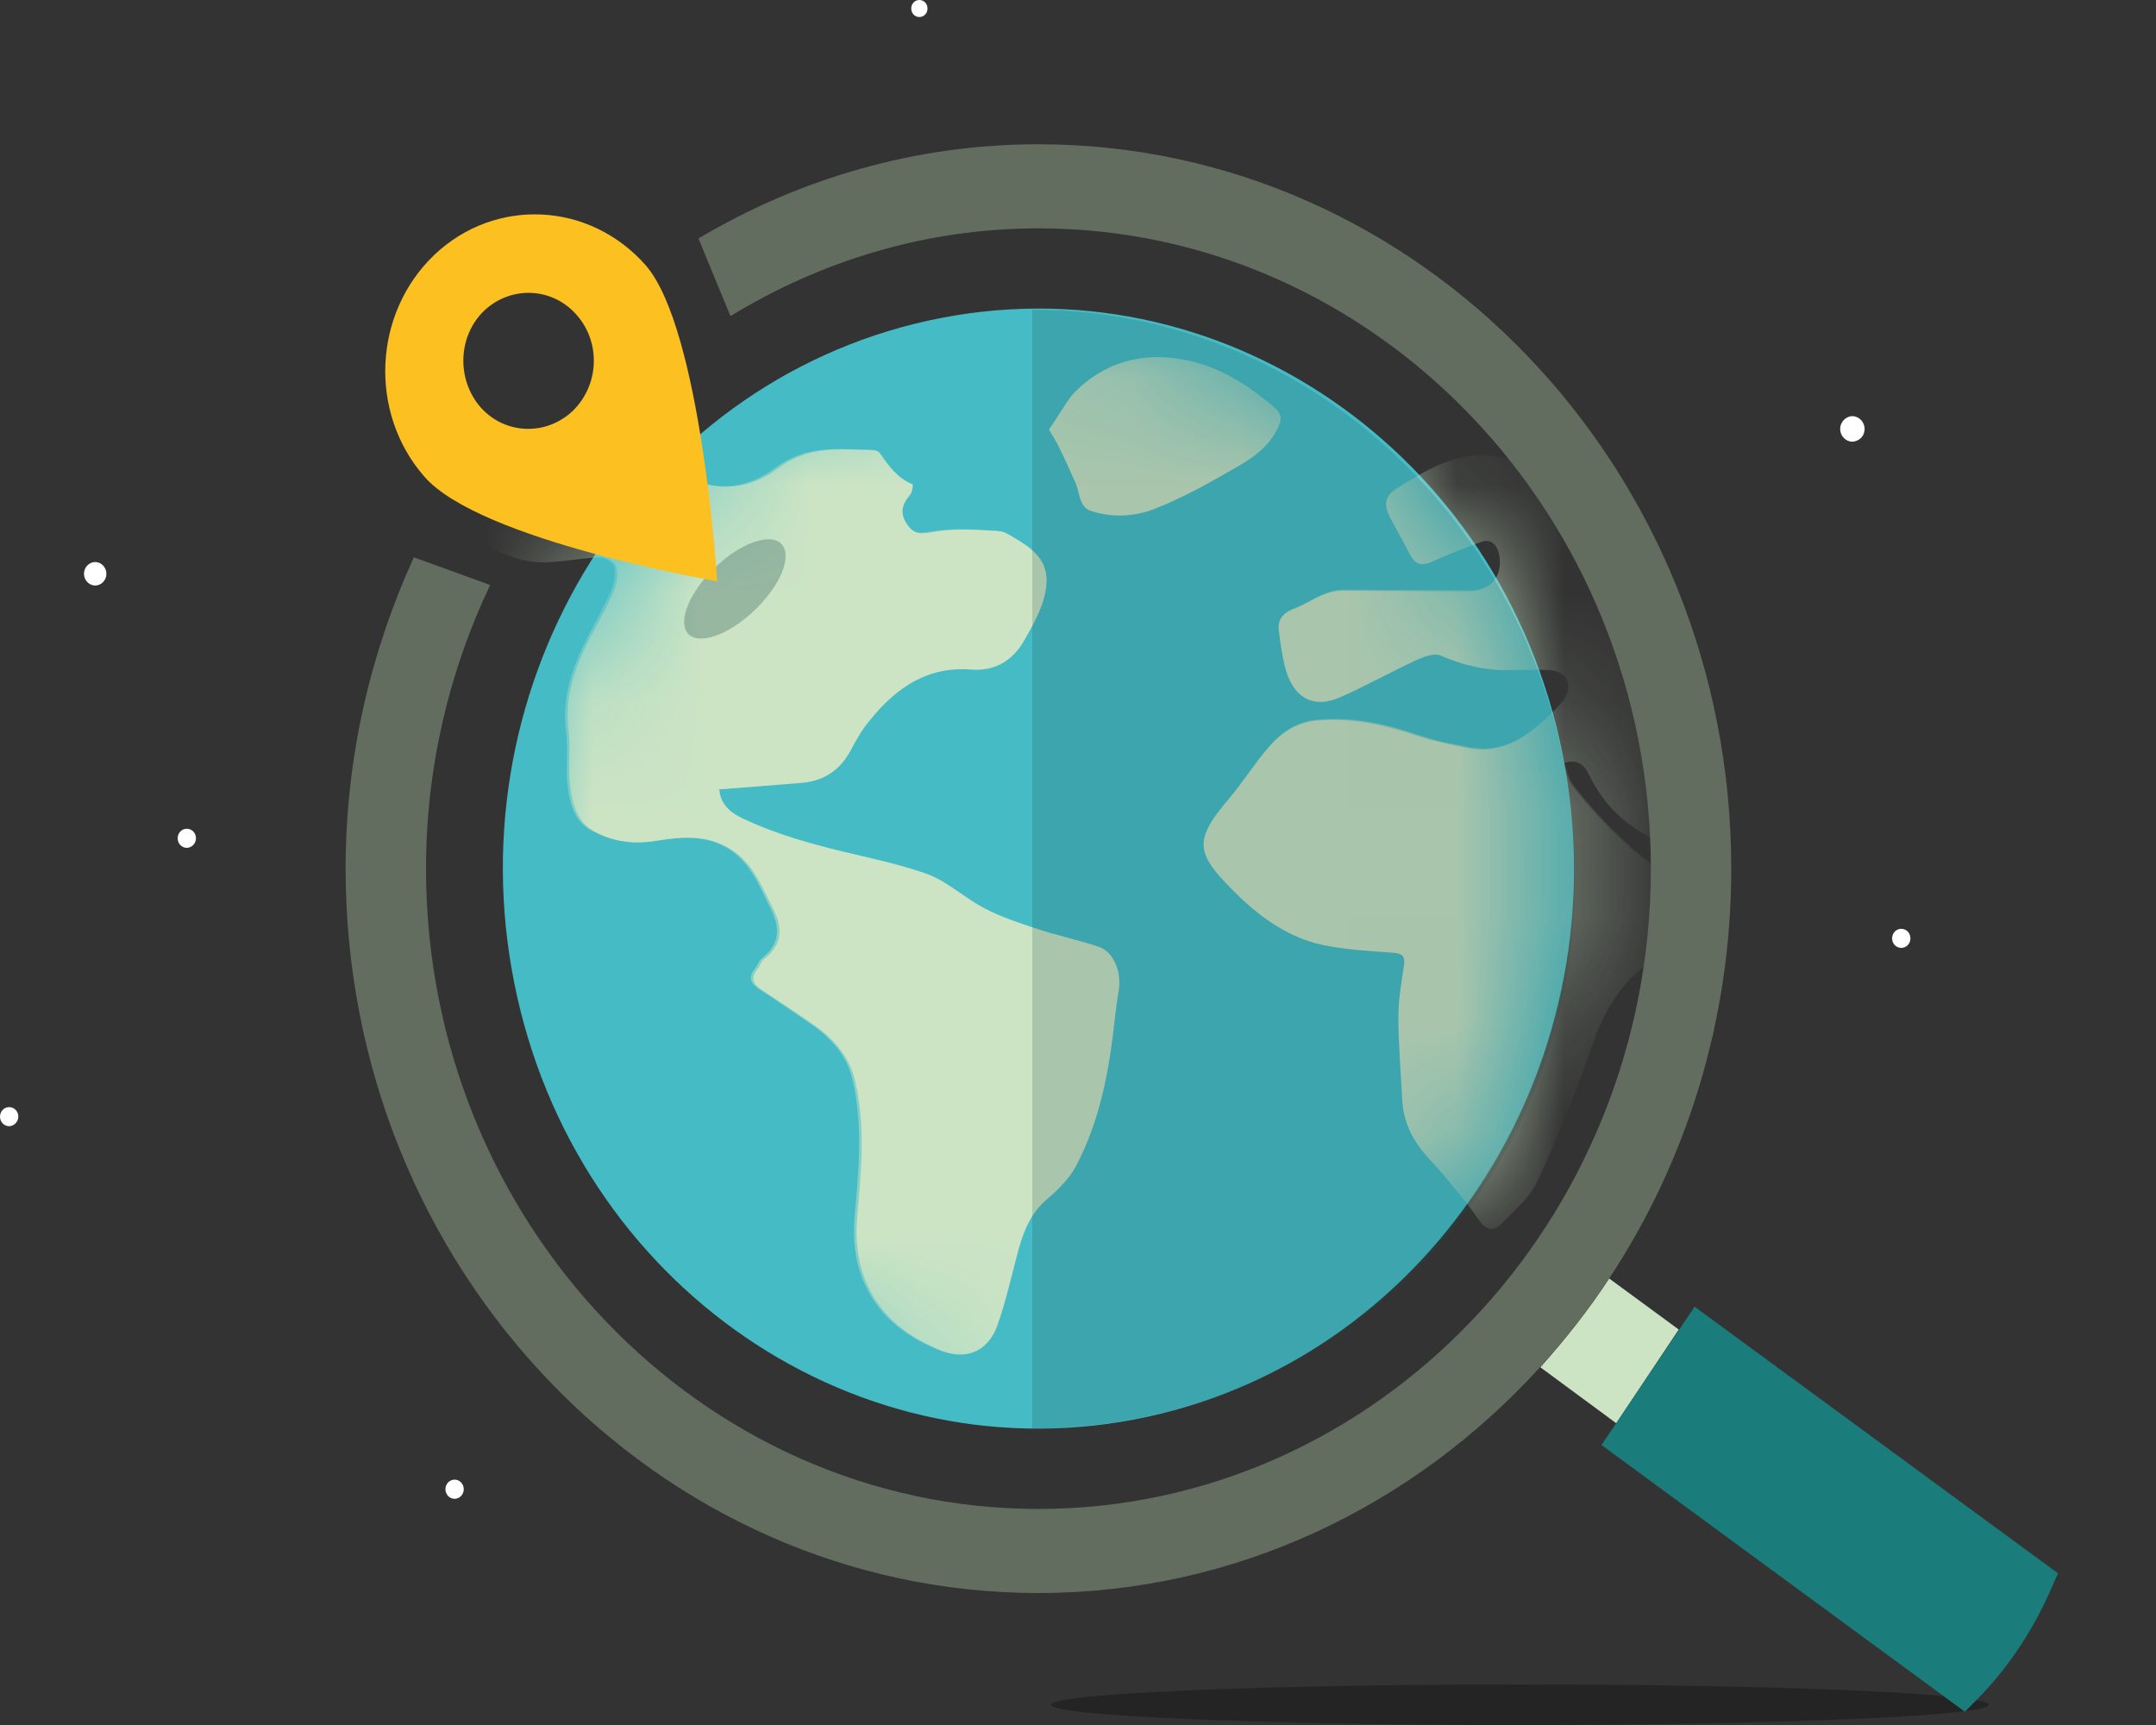<svg width="20" height="16" viewBox="0 0 20 16" fill="none" xmlns="http://www.w3.org/2000/svg">
<rect x="0" y="0" width="20" height="16" fill="#333333" stroke="none"/>
<g opacity="0.3">
<path d="M9.751 15.812C9.751 15.916 11.697 16 14.1 16C16.499 16 18.449 15.916 18.449 15.812C18.449 15.708 16.504 15.624 14.1 15.624C11.697 15.624 9.751 15.708 9.751 15.812Z" fill="black"/>
</g>
<path d="M10.65 13.14C13.336 12.552 15.057 9.8 14.495 6.993C13.933 4.185 11.301 2.386 8.615 2.973C5.93 3.56 4.209 6.313 4.771 9.12C5.332 11.927 7.965 13.727 10.65 13.14Z" fill="#45BBC6"/>
<mask id="mask0_3_9" style="mask-type:luminance" maskUnits="userSpaceOnUse" x="4" y="3" width="11" height="11">
<path d="M10.188 12.967C12.792 12.633 14.644 10.156 14.325 7.433C14.006 4.711 11.636 2.774 9.032 3.108C6.428 3.442 4.575 5.919 4.895 8.642C5.214 11.365 7.584 13.301 10.188 12.967Z" fill="white"/>
</mask>
<g mask="url(#mask0_3_9)">
<path d="M19.257 6.186C19.313 6.22 19.384 6.245 19.427 6.289C19.549 6.418 19.663 6.551 19.776 6.689C19.828 6.748 19.871 6.758 19.918 6.694C19.989 6.59 20.055 6.477 20.135 6.378C20.286 6.196 20.281 5.939 20.093 5.796C19.923 5.667 19.748 5.549 19.578 5.43C19.517 5.391 19.479 5.351 19.578 5.312C19.606 5.302 19.634 5.277 19.668 5.272C19.894 5.253 20.121 5.228 20.348 5.218C20.503 5.208 20.645 5.169 20.73 5.035C20.843 4.868 20.933 4.685 21.023 4.502C21.065 4.408 21.004 4.27 20.91 4.236C20.825 4.206 20.735 4.176 20.645 4.176C20.385 4.167 20.13 4.171 19.871 4.167C19.748 4.162 19.625 4.137 19.498 4.137C19.28 4.137 19.058 4.162 18.841 4.162C18.581 4.162 18.322 4.157 18.062 4.132C17.873 4.112 17.694 4.048 17.505 4.023C17.212 3.979 16.915 3.989 16.636 3.865C16.57 3.836 16.485 3.811 16.424 3.836C16.235 3.915 16.041 3.999 15.866 4.112C15.564 4.31 15.248 4.438 14.884 4.399C14.714 4.379 14.549 4.364 14.379 4.339C14.199 4.31 14.025 4.26 13.845 4.236C13.51 4.191 13.231 4.359 12.957 4.532C12.839 4.606 12.835 4.685 12.901 4.813C12.957 4.917 13.014 5.016 13.066 5.119C13.132 5.248 13.184 5.258 13.312 5.198C13.453 5.134 13.595 5.08 13.741 5.026C13.836 4.991 13.888 5.06 13.907 5.144C13.944 5.346 13.826 5.485 13.628 5.485C13.231 5.485 12.835 5.48 12.443 5.48C12.381 5.48 12.315 5.499 12.259 5.524C12.178 5.559 12.103 5.608 12.018 5.643C11.923 5.677 11.852 5.727 11.862 5.84C11.876 5.954 11.89 6.067 11.919 6.181C11.989 6.467 12.178 6.581 12.433 6.467C12.669 6.363 12.896 6.235 13.132 6.126C13.208 6.092 13.307 6.052 13.368 6.082C13.571 6.171 13.784 6.22 14.001 6.215C14.124 6.215 14.251 6.21 14.374 6.215C14.535 6.225 14.596 6.354 14.506 6.492C14.478 6.531 14.445 6.566 14.407 6.6C14.19 6.818 13.954 7 13.628 6.941C13.467 6.911 13.307 6.877 13.151 6.827C12.849 6.724 12.537 6.655 12.216 6.684C12.037 6.699 11.89 6.793 11.772 6.926C11.64 7.079 11.531 7.252 11.404 7.405C11.073 7.79 11.092 7.909 11.423 8.244C11.678 8.506 11.97 8.718 12.334 8.777C12.528 8.812 12.726 8.822 12.924 8.837C13 8.842 13.038 8.861 13.024 8.955C13 9.113 12.972 9.271 12.972 9.429C12.972 9.691 12.995 9.952 13.009 10.219C13.024 10.431 13.118 10.599 13.26 10.752C13.378 10.876 13.486 11.014 13.595 11.147C13.647 11.211 13.689 11.28 13.741 11.345C13.793 11.409 13.864 11.419 13.921 11.359C14.039 11.231 14.185 11.117 14.256 10.964C14.445 10.555 14.615 10.135 14.761 9.711C14.884 9.355 15.059 9.069 15.38 8.876C15.54 8.782 15.687 8.649 15.824 8.521C15.937 8.417 15.918 8.363 15.786 8.299C15.739 8.279 15.682 8.264 15.64 8.239C15.229 7.997 14.889 7.672 14.591 7.296C14.544 7.237 14.53 7.153 14.502 7.079C14.657 7.025 14.714 7.124 14.752 7.208C14.936 7.573 15.233 7.77 15.597 7.884C15.706 7.918 15.814 7.899 15.895 7.795C16.032 7.617 16.027 7.548 15.89 7.375C15.758 7.208 15.644 7.025 15.522 6.852C15.522 6.852 15.526 6.842 15.531 6.823C15.649 6.867 15.772 6.906 15.89 6.956C16.098 7.05 16.324 7.129 16.471 7.321C16.627 7.528 16.782 7.736 16.933 7.948C16.995 8.037 17.042 8.141 17.113 8.215C17.151 8.254 17.236 8.274 17.292 8.259C17.34 8.244 17.401 8.18 17.41 8.126C17.444 7.997 17.453 7.864 17.467 7.731C17.505 7.361 17.727 7.247 18.024 7.445C18.133 7.519 18.223 7.612 18.322 7.701C18.482 7.844 18.629 8.007 18.808 8.121C19.058 8.279 19.106 8.254 19.266 8.057C19.394 7.899 19.398 7.8 19.294 7.637C19.257 7.583 19.224 7.528 19.186 7.474C19.073 7.292 19.035 7.094 19.077 6.887C19.134 6.66 19.191 6.447 19.257 6.186Z" fill="#CCE4C4"/>
<path d="M6.672 7.321C6.932 7.302 7.178 7.282 7.428 7.262C7.631 7.247 7.787 7.154 7.891 6.961C7.943 6.862 7.999 6.764 8.07 6.68C8.316 6.374 8.613 6.176 9.014 6.211C9.227 6.225 9.388 6.132 9.496 5.949C9.562 5.835 9.628 5.717 9.671 5.594C9.761 5.307 9.694 5.154 9.43 5.001C9.378 4.971 9.321 4.927 9.265 4.927C9.071 4.917 8.873 4.897 8.684 4.932C8.552 4.952 8.481 4.971 8.405 4.848C8.349 4.759 8.368 4.675 8.438 4.596C8.462 4.572 8.471 4.498 8.467 4.493C8.33 4.438 8.245 4.325 8.165 4.206C8.155 4.191 8.131 4.177 8.113 4.177C7.806 4.167 7.503 4.127 7.215 4.345C6.941 4.552 6.616 4.572 6.304 4.389C6.101 4.27 5.926 4.108 5.69 4.048C5.445 3.989 5.227 3.994 5.015 4.157C4.817 4.31 4.613 4.463 4.392 4.577C4.231 4.66 4.24 4.863 4.358 4.947C4.585 5.115 4.831 5.238 5.114 5.213C5.265 5.204 5.416 5.174 5.572 5.169C5.624 5.169 5.709 5.218 5.718 5.258C5.737 5.327 5.718 5.421 5.69 5.49C5.633 5.628 5.558 5.756 5.487 5.89C5.336 6.171 5.232 6.457 5.275 6.793C5.293 6.936 5.27 7.089 5.284 7.237C5.298 7.415 5.336 7.608 5.497 7.702C5.671 7.805 5.874 7.835 6.082 7.8C6.323 7.761 6.568 7.736 6.79 7.884C6.989 8.013 7.074 8.235 7.178 8.442C7.267 8.62 7.248 8.773 7.088 8.896C7.06 8.916 7.05 8.96 7.026 8.99C6.956 9.074 6.993 9.133 7.069 9.183C7.23 9.291 7.39 9.395 7.546 9.503C7.725 9.627 7.872 9.79 7.928 10.007C8.032 10.427 7.99 10.856 7.952 11.286C7.928 11.567 7.971 11.829 8.127 12.066C8.278 12.293 8.49 12.426 8.726 12.525C8.991 12.633 9.175 12.505 9.251 12.298C9.326 12.085 9.378 11.858 9.435 11.641C9.487 11.439 9.553 11.256 9.718 11.118C9.817 11.034 9.916 10.935 9.978 10.822C10.204 10.397 10.29 9.928 10.341 9.454C10.351 9.375 10.36 9.291 10.374 9.212C10.412 9.03 10.337 8.832 10.195 8.783C10.006 8.718 9.808 8.679 9.619 8.615C9.454 8.561 9.288 8.506 9.137 8.427C8.953 8.333 8.788 8.175 8.599 8.106C8.264 7.988 7.91 7.929 7.57 7.835C7.357 7.776 7.14 7.706 6.937 7.613C6.805 7.558 6.682 7.479 6.672 7.321Z" fill="#CCE4C4"/>
<path d="M9.732 3.984C9.77 4.053 9.798 4.093 9.817 4.132C9.874 4.246 9.926 4.364 9.978 4.478C10.016 4.566 10.011 4.695 10.115 4.729C10.308 4.794 10.511 4.789 10.696 4.715C10.932 4.621 11.158 4.497 11.385 4.369C11.564 4.27 11.744 4.167 11.848 3.964C11.881 3.9 11.9 3.851 11.829 3.786C11.579 3.569 11.305 3.396 10.988 3.337C10.606 3.263 10.247 3.352 9.959 3.648C9.874 3.752 9.813 3.87 9.732 3.984Z" fill="#CCE4C4"/>
<g opacity="0.5">
<path d="M19.257 6.186C19.191 6.448 19.134 6.66 19.087 6.877C19.044 7.084 19.082 7.287 19.195 7.465C19.228 7.519 19.266 7.573 19.304 7.627C19.413 7.795 19.408 7.889 19.276 8.047C19.115 8.245 19.063 8.269 18.818 8.111C18.638 7.998 18.492 7.835 18.331 7.692C18.232 7.608 18.142 7.509 18.034 7.435C17.736 7.233 17.51 7.351 17.477 7.721C17.462 7.855 17.453 7.988 17.42 8.116C17.406 8.171 17.349 8.235 17.302 8.25C17.25 8.264 17.16 8.245 17.122 8.205C17.052 8.131 17.004 8.027 16.943 7.938C16.792 7.726 16.641 7.519 16.48 7.312C16.329 7.114 16.107 7.04 15.899 6.946C15.781 6.892 15.663 6.857 15.54 6.813C15.531 6.838 15.531 6.843 15.531 6.843C15.654 7.02 15.767 7.198 15.899 7.366C16.036 7.534 16.041 7.608 15.904 7.785C15.824 7.889 15.715 7.909 15.607 7.874C15.243 7.761 14.945 7.563 14.761 7.198C14.719 7.119 14.667 7.02 14.511 7.07C14.539 7.144 14.553 7.233 14.601 7.287C14.898 7.667 15.238 7.988 15.649 8.23C15.696 8.254 15.748 8.269 15.795 8.289C15.928 8.348 15.947 8.403 15.833 8.511C15.696 8.64 15.55 8.773 15.389 8.867C15.068 9.059 14.893 9.345 14.771 9.701C14.624 10.126 14.454 10.545 14.265 10.955C14.195 11.108 14.048 11.221 13.93 11.35C13.873 11.409 13.803 11.399 13.751 11.335C13.699 11.271 13.656 11.202 13.604 11.137C13.496 11.004 13.387 10.871 13.269 10.743C13.127 10.595 13.028 10.422 13.019 10.209C13.005 9.948 12.981 9.686 12.981 9.42C12.981 9.262 13.009 9.104 13.033 8.946C13.047 8.852 13.014 8.832 12.934 8.827C12.736 8.812 12.537 8.802 12.344 8.768C11.98 8.704 11.692 8.496 11.432 8.235C11.102 7.894 11.088 7.781 11.413 7.395C11.546 7.242 11.654 7.07 11.782 6.917C11.9 6.778 12.041 6.689 12.226 6.675C12.547 6.645 12.854 6.714 13.161 6.818C13.316 6.872 13.477 6.902 13.637 6.931C13.963 6.991 14.199 6.808 14.417 6.591C14.45 6.556 14.487 6.522 14.516 6.482C14.605 6.344 14.544 6.216 14.383 6.206C14.261 6.196 14.133 6.201 14.011 6.206C13.789 6.211 13.581 6.161 13.378 6.072C13.316 6.043 13.213 6.082 13.142 6.117C12.905 6.225 12.679 6.354 12.443 6.457C12.188 6.566 11.999 6.457 11.928 6.171C11.9 6.063 11.881 5.944 11.871 5.83C11.857 5.717 11.933 5.668 12.027 5.633C12.107 5.603 12.183 5.549 12.268 5.515C12.325 5.49 12.391 5.47 12.452 5.47C12.849 5.47 13.245 5.475 13.637 5.475C13.841 5.475 13.954 5.332 13.916 5.134C13.902 5.055 13.845 4.986 13.751 5.016C13.604 5.065 13.463 5.12 13.321 5.189C13.194 5.248 13.142 5.238 13.075 5.11C13.019 5.006 12.967 4.902 12.91 4.804C12.844 4.68 12.849 4.596 12.967 4.522C13.241 4.354 13.515 4.182 13.855 4.226C14.034 4.251 14.209 4.3 14.388 4.33C14.553 4.354 14.723 4.369 14.893 4.389C15.257 4.428 15.573 4.3 15.876 4.103C16.05 3.989 16.239 3.905 16.433 3.826C16.49 3.801 16.579 3.831 16.645 3.856C16.924 3.979 17.226 3.969 17.514 4.014C17.698 4.038 17.883 4.103 18.072 4.122C18.331 4.147 18.591 4.152 18.851 4.152C19.068 4.152 19.29 4.132 19.507 4.127C19.63 4.127 19.753 4.157 19.88 4.157C20.14 4.162 20.395 4.157 20.654 4.167C20.744 4.172 20.834 4.196 20.919 4.226C21.013 4.261 21.075 4.399 21.032 4.493C20.947 4.675 20.853 4.858 20.739 5.026C20.654 5.159 20.508 5.199 20.357 5.208C20.13 5.218 19.904 5.243 19.677 5.263C19.649 5.268 19.62 5.287 19.587 5.302C19.488 5.342 19.526 5.381 19.587 5.421C19.762 5.544 19.937 5.658 20.102 5.786C20.286 5.929 20.296 6.186 20.145 6.369C20.064 6.467 20.003 6.581 19.927 6.685C19.88 6.749 19.838 6.744 19.786 6.68C19.672 6.541 19.559 6.408 19.436 6.28C19.384 6.245 19.313 6.221 19.257 6.186Z" fill="#CCE4C4"/>
</g>
<g opacity="0.5">
<path d="M6.672 7.321C6.682 7.479 6.805 7.558 6.913 7.608C7.116 7.701 7.329 7.771 7.546 7.83C7.891 7.928 8.24 7.988 8.575 8.101C8.769 8.165 8.93 8.323 9.114 8.422C9.269 8.501 9.435 8.56 9.595 8.61C9.784 8.674 9.983 8.713 10.171 8.778C10.318 8.827 10.389 9.024 10.351 9.207C10.337 9.286 10.327 9.37 10.318 9.449C10.271 9.928 10.186 10.397 9.954 10.816C9.893 10.93 9.794 11.029 9.694 11.113C9.529 11.251 9.463 11.434 9.411 11.636C9.354 11.858 9.303 12.08 9.227 12.293C9.151 12.5 8.967 12.628 8.703 12.52C8.467 12.421 8.254 12.288 8.103 12.06C7.947 11.824 7.905 11.562 7.928 11.28C7.966 10.851 8.009 10.421 7.905 10.002C7.853 9.785 7.702 9.622 7.522 9.498C7.366 9.39 7.206 9.281 7.045 9.177C6.97 9.128 6.932 9.069 7.003 8.985C7.026 8.955 7.036 8.916 7.064 8.891C7.225 8.768 7.244 8.62 7.154 8.437C7.05 8.23 6.965 8.007 6.767 7.879C6.545 7.736 6.299 7.761 6.058 7.795C5.851 7.83 5.652 7.795 5.473 7.696C5.312 7.603 5.275 7.415 5.26 7.232C5.251 7.084 5.27 6.936 5.251 6.788C5.208 6.452 5.317 6.166 5.463 5.885C5.534 5.751 5.605 5.623 5.667 5.485C5.695 5.416 5.714 5.322 5.695 5.253C5.685 5.213 5.6 5.164 5.548 5.164C5.397 5.164 5.246 5.194 5.09 5.208C4.802 5.228 4.562 5.105 4.335 4.942C4.217 4.858 4.207 4.655 4.368 4.571C4.59 4.458 4.793 4.305 4.991 4.152C5.204 3.984 5.421 3.984 5.667 4.043C5.903 4.102 6.082 4.26 6.28 4.384C6.592 4.571 6.918 4.547 7.192 4.339C7.48 4.122 7.777 4.167 8.089 4.172C8.108 4.172 8.131 4.186 8.141 4.201C8.221 4.32 8.306 4.433 8.443 4.488C8.448 4.488 8.434 4.567 8.415 4.591C8.344 4.67 8.325 4.754 8.382 4.843C8.457 4.966 8.528 4.947 8.66 4.927C8.849 4.897 9.048 4.912 9.241 4.922C9.298 4.927 9.354 4.966 9.406 4.996C9.671 5.149 9.737 5.297 9.647 5.588C9.609 5.712 9.543 5.835 9.473 5.944C9.364 6.127 9.203 6.22 8.991 6.206C8.589 6.176 8.287 6.368 8.046 6.675C7.98 6.758 7.924 6.857 7.867 6.956C7.763 7.144 7.607 7.237 7.404 7.257C7.182 7.282 6.932 7.302 6.672 7.321Z" fill="#CCE4C4"/>
</g>
<path d="M9.732 3.984C9.813 3.87 9.874 3.752 9.964 3.658C10.252 3.362 10.611 3.273 10.993 3.347C11.309 3.406 11.583 3.579 11.834 3.796C11.904 3.856 11.881 3.91 11.852 3.974C11.753 4.176 11.569 4.28 11.39 4.379C11.168 4.507 10.941 4.631 10.7 4.724C10.516 4.793 10.313 4.803 10.12 4.739C10.011 4.705 10.02 4.576 9.983 4.487C9.931 4.369 9.879 4.255 9.822 4.142C9.798 4.092 9.775 4.053 9.732 3.984Z" fill="#CCE4C4"/>
</g>
<path d="M14.289 12.682L14.993 13.201L15.573 12.332L14.927 11.858C14.738 12.149 14.521 12.421 14.289 12.682Z" fill="#CCE4C4"/>
<path d="M16.06 8.057C16.06 4.349 13.175 1.338 9.633 1.338C8.486 1.338 7.409 1.659 6.479 2.212L6.776 2.932C7.617 2.419 8.589 2.118 9.633 2.118C12.764 2.118 15.314 4.784 15.314 8.057C15.314 11.33 12.764 13.996 9.633 13.996C6.502 13.996 3.952 11.33 3.952 8.057C3.952 7.109 4.17 6.22 4.547 5.426L3.839 5.169C3.438 6.048 3.206 7.025 3.206 8.057C3.206 11.764 6.092 14.776 9.633 14.776C11.465 14.776 13.118 13.966 14.289 12.678C14.521 12.421 14.738 12.149 14.931 11.853C15.64 10.777 16.06 9.469 16.06 8.057Z" fill="#626C5F"/>
<g opacity="0.3">
<path d="M7.253 5.05C7.154 4.937 6.88 5.03 6.639 5.258C6.398 5.485 6.285 5.761 6.38 5.875C6.479 5.988 6.753 5.894 6.993 5.667C7.234 5.44 7.352 5.164 7.253 5.05Z" fill="#1E4C4C"/>
</g>
<path d="M6.653 5.391C6.653 5.391 4.448 5.016 3.934 4.418C3.419 3.826 3.461 2.908 4.028 2.365C4.595 1.826 5.473 1.871 5.992 2.463C6.507 3.061 6.653 5.391 6.653 5.391ZM5.35 2.922C5.128 2.666 4.746 2.646 4.495 2.878C4.25 3.11 4.231 3.51 4.453 3.772C4.675 4.028 5.057 4.048 5.308 3.816C5.558 3.579 5.577 3.179 5.35 2.922Z" fill="#FCC020"/>
<path d="M14.856 13.403L18.227 15.877L18.355 15.748C18.638 15.457 18.865 15.111 19.03 14.731L19.091 14.593L15.72 12.12L14.856 13.403Z" fill="#1A7C7B"/>
<path opacity="0.2" d="M14.61 8.136C14.61 5.228 12.358 2.873 9.576 2.873C9.576 7.76 9.576 8.333 9.576 13.25C12.358 13.245 14.61 11.038 14.61 8.136Z" fill="#1E4C4C"/>
<path d="M17.297 3.979C17.297 3.915 17.245 3.86 17.184 3.86C17.122 3.86 17.07 3.915 17.07 3.979C17.07 4.043 17.122 4.097 17.184 4.097C17.25 4.092 17.297 4.043 17.297 3.979Z" fill="white"/>
<path d="M8.604 0.079C8.604 0.035 8.571 0 8.528 0C8.486 0 8.453 0.035 8.453 0.079C8.453 0.123 8.486 0.158 8.528 0.158C8.571 0.158 8.604 0.123 8.604 0.079Z" fill="white"/>
<path d="M0.987 5.322C0.987 5.263 0.94 5.213 0.883 5.213C0.826 5.213 0.779 5.263 0.779 5.322C0.779 5.381 0.826 5.431 0.883 5.431C0.94 5.431 0.987 5.381 0.987 5.322Z" fill="white"/>
<path d="M1.818 7.775C1.818 7.726 1.78 7.687 1.733 7.687C1.686 7.687 1.648 7.726 1.648 7.775C1.648 7.825 1.686 7.864 1.733 7.864C1.776 7.864 1.818 7.825 1.818 7.775Z" fill="white"/>
<path d="M4.302 13.813C4.302 13.764 4.264 13.724 4.217 13.724C4.17 13.724 4.132 13.764 4.132 13.813C4.132 13.862 4.17 13.902 4.217 13.902C4.264 13.902 4.302 13.862 4.302 13.813Z" fill="white"/>
<path d="M0.17 10.357C0.17 10.308 0.132 10.269 0.085 10.269C0.038 10.269 0 10.308 0 10.357C0 10.407 0.038 10.446 0.085 10.446C0.127 10.446 0.17 10.407 0.17 10.357Z" fill="white"/>
<path d="M17.722 8.704C17.722 8.654 17.684 8.615 17.637 8.615C17.59 8.615 17.552 8.654 17.552 8.704C17.552 8.753 17.59 8.792 17.637 8.792C17.684 8.792 17.722 8.753 17.722 8.704Z" fill="white"/>
</svg>
